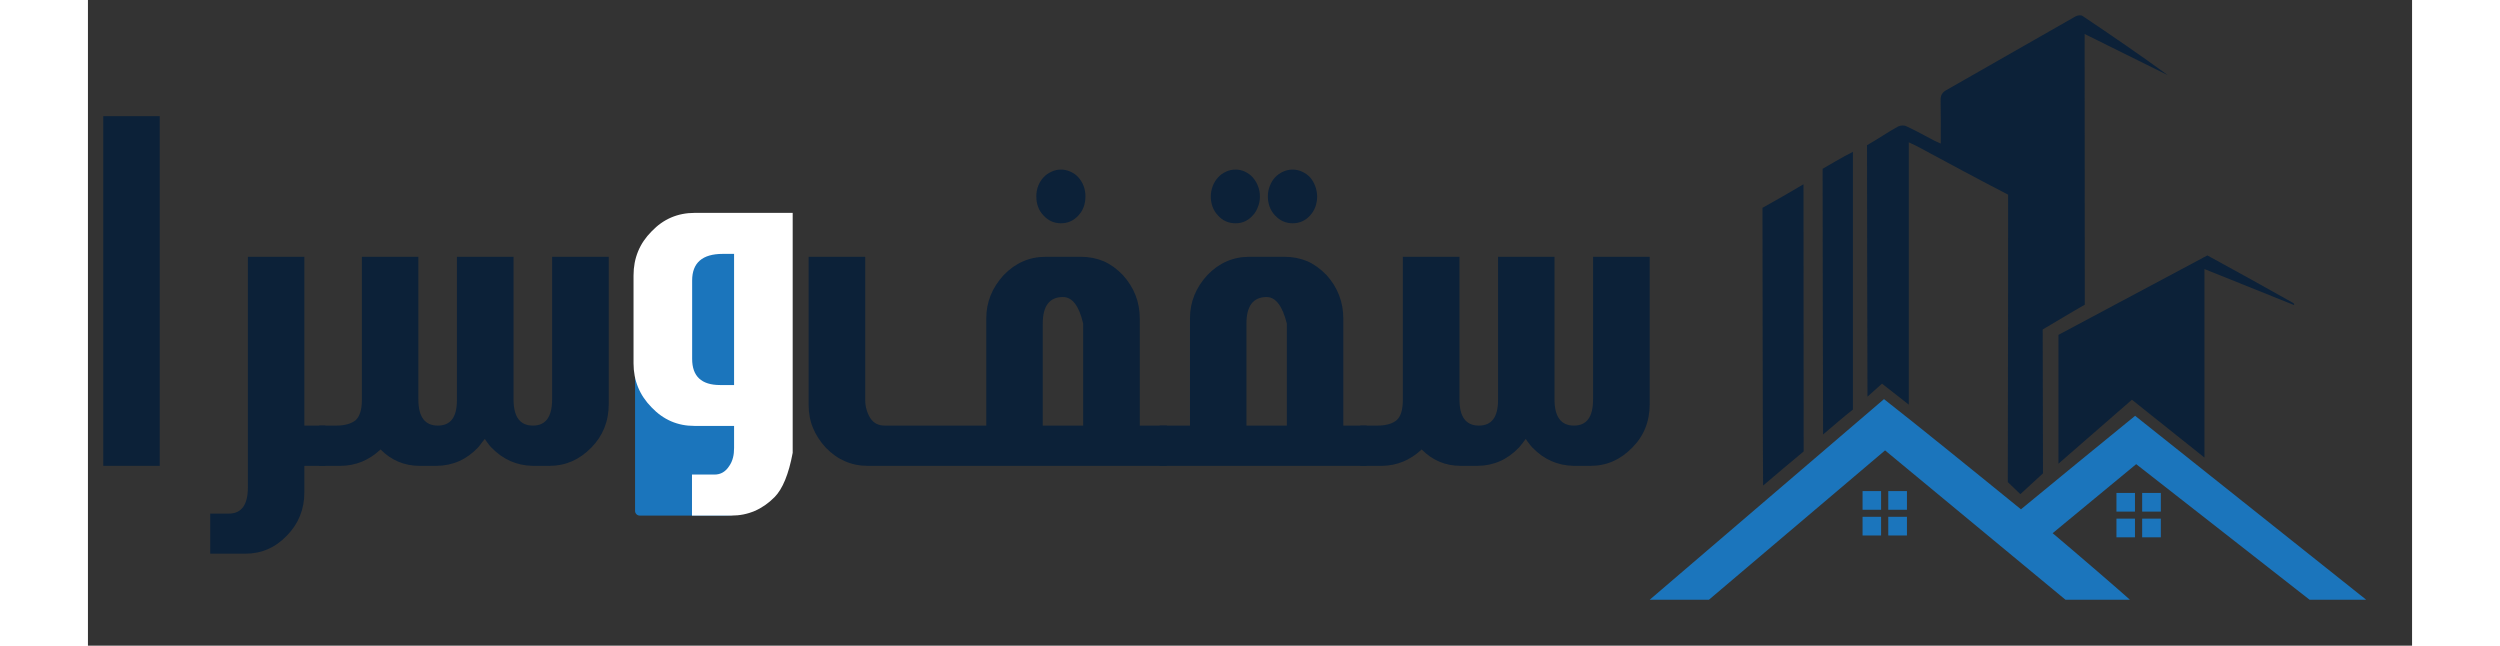 <?xml version="1.0" encoding="UTF-8" standalone="no"?>
<!DOCTYPE svg PUBLIC "-//W3C//DTD SVG 1.1//EN" "http://www.w3.org/Graphics/SVG/1.1/DTD/svg11.dtd">
<svg version="1.1" xmlns="http://www.w3.org/2000/svg" xmlns:xlink="http://www.w3.org/1999/xlink" preserveAspectRatio="xMidYMid meet" viewBox="257.639 272.15 151.867 42.19" width="154.88" height="40"><rect x="257.639" y="272.15" width="151.867" height="42.19" fill="#333333" stroke="none"/><defs><path d="M374.81 305.46L373.6 305.46L373.6 304.24L373.6 304.24L374.81 304.24L374.81 305.46ZM376.5 305.46L375.28 305.46L375.28 304.24L375.28 304.24L376.5 304.24L376.5 305.46ZM375.28 307.14L375.28 305.92L376.5 305.92L376.5 305.92L376.5 307.14L375.28 307.14ZM373.6 305.92L374.81 305.92L374.81 307.14L374.81 307.14L373.6 307.14L373.6 305.92ZM391.4 305.58L390.19 305.58L390.19 304.36L390.19 304.36L391.4 304.36L391.4 305.58ZM393.09 305.58L391.87 305.58L391.87 304.36L391.87 304.36L393.09 304.36L393.09 305.58ZM391.87 307.26L391.87 306.04L393.09 306.04L393.09 306.04L393.09 307.26L391.87 307.26ZM390.19 306.04L391.4 306.04L391.4 307.26L391.4 307.26L390.19 307.26L390.19 306.04Z" id="c4wa6SlM1"></path><path d="M374.81 305.46L373.6 305.46L373.6 304.24L373.6 304.24L374.81 304.24L374.81 305.46ZM376.5 305.46L375.28 305.46L375.28 304.24L375.28 304.24L376.5 304.24L376.5 305.46ZM375.28 307.14L375.28 305.92L376.5 305.92L376.5 305.92L376.5 307.14L375.28 307.14ZM373.6 305.92L374.81 305.92L374.81 307.14L374.81 307.14L373.6 307.14L373.6 305.92ZM391.4 305.58L390.19 305.58L390.19 304.36L390.19 304.36L391.4 304.36L391.4 305.58ZM393.09 305.58L391.87 305.58L391.87 304.36L391.87 304.36L393.09 304.36L393.09 305.58ZM391.87 307.26L391.87 306.04L393.09 306.04L393.09 306.04L393.09 307.26L391.87 307.26ZM390.19 306.04L391.4 306.04L391.4 307.26L391.4 307.26L390.19 307.26L390.19 306.04Z" id="aqtOUsqKJ"></path><path d="M377.02 299.83C379.25 301.61 383.95 305.43 383.95 305.43C386.3 303.49 389.02 301.27 391.41 299.32C396.38 303.27 406.51 311.34 406.51 311.34C405.43 311.34 403.88 311.34 402.81 311.34C399.98 309.13 397.15 306.91 394.32 304.7C393.37 303.96 392.43 303.22 391.48 302.48C389.65 303.99 387.85 305.48 386.02 306.99C387.38 308.13 390.71 311 391.07 311.34C389.66 311.34 388.26 311.34 386.86 311.34C382.93 308.09 379 304.84 375.07 301.58C371.21 304.86 367.38 308.1 363.56 311.34C362.38 311.34 359.79 311.34 359.69 311.34C364.74 307.01 369.9 302.59 375 298.23C375.68 298.77 376.35 299.3 377.02 299.83Z" id="aB2URPSIb"></path><path d="M377.02 299.83C379.25 301.61 383.95 305.43 383.95 305.43C386.3 303.49 389.02 301.27 391.41 299.32C396.38 303.27 406.51 311.34 406.51 311.34C405.43 311.34 403.88 311.34 402.81 311.34C399.98 309.13 397.15 306.91 394.32 304.7C393.37 303.96 392.43 303.22 391.48 302.48C389.65 303.99 387.85 305.48 386.02 306.99C387.38 308.13 390.71 311 391.07 311.34C389.66 311.34 388.26 311.34 386.86 311.34C382.93 308.09 379 304.84 375.07 301.58C371.21 304.86 367.38 308.1 363.56 311.34C362.38 311.34 359.79 311.34 359.69 311.34C364.74 307.01 369.9 302.59 375 298.23C375.68 298.77 376.35 299.3 377.02 299.83Z" id="cluYFt6nc"></path><path d="M374.87 297.22C374.57 297.49 374.28 297.74 373.92 298.07C373.91 297.84 373.89 281.64 373.89 281.64C374.46 281.32 375.34 280.73 375.91 280.42C376.06 280.34 376.31 280.32 376.46 280.4C377.07 280.68 377.66 281.01 378.25 281.32C378.38 281.39 378.51 281.44 378.71 281.53C378.71 280.54 378.72 279.6 378.7 278.67C378.7 278.36 378.81 278.19 379.07 278.04C381.88 276.44 384.69 274.83 387.5 273.23C387.63 273.15 387.87 273.12 387.97 273.19C389.85 274.45 391.72 275.73 393.56 277.07C391.77 276.18 389.97 275.29 388.11 274.37C388.11 274.63 388.12 292.06 388.12 292.06C387.44 292.44 386.04 293.29 385.37 293.68C385.37 293.68 385.38 300.14 385.39 303.08C385.29 303.17 384.8 303.63 383.91 304.44C383.41 303.96 383.14 303.7 383.09 303.65C383.11 297.75 383.11 284.87 383.11 284.87C381.27 283.92 378.96 282.68 377.13 281.69C376.99 281.62 376.85 281.56 376.62 281.45C376.62 287.19 376.62 292.85 376.62 298.59C376.01 298.11 375.45 297.68 374.87 297.22Z" id="cFgwWsfzP"></path><path d="M374.87 297.22C374.57 297.49 374.28 297.74 373.92 298.07C373.91 297.84 373.89 281.64 373.89 281.64C374.46 281.32 375.34 280.73 375.91 280.42C376.06 280.34 376.31 280.32 376.46 280.4C377.07 280.68 377.66 281.01 378.25 281.32C378.38 281.39 378.51 281.44 378.71 281.53C378.71 280.54 378.72 279.6 378.7 278.67C378.7 278.36 378.81 278.19 379.07 278.04C381.88 276.44 384.69 274.83 387.5 273.23C387.63 273.15 387.87 273.12 387.97 273.19C389.85 274.45 391.72 275.73 393.56 277.07C391.77 276.18 389.97 275.29 388.11 274.37C388.11 274.63 388.12 292.06 388.12 292.06C387.44 292.44 386.04 293.29 385.37 293.68C385.37 293.68 385.38 300.14 385.39 303.08C385.29 303.17 384.8 303.63 383.91 304.44C383.41 303.96 383.14 303.7 383.09 303.65C383.11 297.75 383.11 284.87 383.11 284.87C381.27 283.92 378.96 282.68 377.13 281.69C376.99 281.62 376.85 281.56 376.62 281.45C376.62 287.19 376.62 292.85 376.62 298.59C376.01 298.11 375.45 297.68 374.87 297.22Z" id="hri6z9xhv"></path><path d="M386.4 302.45C386.4 301.6 386.4 294.87 386.4 294.03C389.43 292.41 393.1 290.45 396.13 288.84C396.13 288.84 396.22 288.89 396.35 288.96C398.15 289.94 399.93 290.93 401.71 291.93C401.76 291.95 401.8 291.99 401.81 292.09C399.87 291.31 397.93 290.53 395.94 289.73C395.94 293.84 395.94 297.88 395.94 302.05C394.3 300.74 392.76 299.52 391.2 298.27C389.62 299.65 388.02 301.04 386.4 302.45Z" id="aEmmcOdlI"></path><path d="M386.4 302.45C386.4 301.6 386.4 294.87 386.4 294.03C389.43 292.41 393.1 290.45 396.13 288.84C396.13 288.84 396.22 288.89 396.35 288.96C398.15 289.94 399.93 290.93 401.71 291.93C401.76 291.95 401.8 291.99 401.81 292.09C399.87 291.31 397.93 290.53 395.94 289.73C395.94 293.84 395.94 297.88 395.94 302.05C394.3 300.74 392.76 299.52 391.2 298.27C389.62 299.65 388.02 301.04 386.4 302.45Z" id="dFUxdin5n"></path><path d="M367.1 303.88C367.08 303.71 367.06 285.83 367.06 285.73C367.83 285.31 368.91 284.68 369.74 284.19C369.74 284.42 369.75 298.16 369.75 301.65C368.99 302.27 367.9 303.2 367.1 303.88Z" id="a45YiR5JVW"></path><path d="M367.1 303.88C367.08 303.71 367.06 285.83 367.06 285.73C367.83 285.31 368.91 284.68 369.74 284.19C369.74 284.42 369.75 298.16 369.75 301.65C368.99 302.27 367.9 303.2 367.1 303.88Z" id="aoh9MQkho"></path><path d="M371.02 300.54C371.01 300.38 370.99 283.18 370.99 283.18C370.99 283.18 372.39 282.35 372.97 282.07C372.97 282.29 372.97 298.86 372.97 298.91C372.43 299.33 371.59 300.06 371.02 300.54Z" id="dNTCvNZQe"></path><path d="M371.02 300.54C371.01 300.38 370.99 283.18 370.99 283.18C370.99 283.18 372.39 282.35 372.97 282.07C372.97 282.29 372.97 298.86 372.97 298.91C372.43 299.33 371.59 300.06 371.02 300.54Z" id="ids9liozz"></path><path d="M258.64 302.59L258.64 279.74L262.33 279.74L262.33 302.59L258.64 302.59Z" id="d13THZDfel"></path><path d="M258.64 302.59L258.64 279.74L262.33 279.74L262.33 302.59L258.64 302.59Z" id="a3iglf6u37"></path><path d="M270.64 307.15C269.88 307.94 268.98 308.33 267.92 308.33C267.77 308.33 267 308.33 265.63 308.33C265.63 308.07 265.63 305.97 265.63 305.71C266.36 305.71 266.77 305.71 266.85 305.71C267.67 305.71 268.09 305.14 268.09 304C268.09 302.99 268.09 297.97 268.09 288.93C268.33 288.93 269.56 288.93 271.78 288.93L271.78 299.96L273.15 299.96L273.15 302.59C272.33 302.59 271.87 302.59 271.78 302.59C271.78 303.64 271.78 304.22 271.78 304.33C271.78 305.43 271.4 306.37 270.64 307.15Z" id="ayGZhIjIF"></path><path d="M270.64 307.15C269.88 307.94 268.98 308.33 267.92 308.33C267.77 308.33 267 308.33 265.63 308.33C265.63 308.07 265.63 305.97 265.63 305.71C266.36 305.71 266.77 305.71 266.85 305.71C267.67 305.71 268.09 305.14 268.09 304C268.09 302.99 268.09 297.97 268.09 288.93C268.33 288.93 269.56 288.93 271.78 288.93L271.78 299.96L273.15 299.96L273.15 302.59C272.33 302.59 271.87 302.59 271.78 302.59C271.78 303.64 271.78 304.22 271.78 304.33C271.78 305.43 271.4 306.37 270.64 307.15Z" id="dcvYLwJlV"></path><path d="M291.67 298.56C291.67 299.69 291.28 300.64 290.53 301.4C289.76 302.19 288.85 302.59 287.81 302.59C287.7 302.59 286.81 302.59 286.7 302.59C285.65 302.57 284.75 302.17 284 301.39C283.91 301.29 283.83 301.21 283.77 301.11C283.7 301.03 283.64 300.93 283.57 300.83C283.49 300.93 283.42 301.03 283.35 301.11C283.29 301.21 283.21 301.29 283.13 301.39C282.38 302.18 281.48 302.58 280.42 302.59C280.31 302.59 279.43 302.59 279.31 302.59C278.32 302.59 277.46 302.23 276.76 301.52C276.01 302.22 275.15 302.58 274.17 302.59C274.08 302.59 273.6 302.59 272.75 302.59C272.75 302.33 272.75 300.22 272.75 299.96C273.43 299.96 273.8 299.96 273.87 299.96C274.42 299.96 274.84 299.84 275.13 299.61C275.4 299.36 275.54 298.92 275.54 298.28C275.54 297.66 275.54 294.54 275.54 288.93C275.91 288.93 278.86 288.93 279.23 288.93C279.23 294.52 279.23 297.63 279.23 298.25C279.23 299.39 279.66 299.96 280.5 299.96C281.34 299.96 281.75 299.41 281.75 298.3C281.75 297.68 281.75 294.55 281.75 288.93C282.12 288.93 285.08 288.93 285.45 288.93C285.45 294.52 285.45 297.63 285.45 298.25C285.45 299.39 285.87 299.96 286.72 299.96C287.55 299.96 287.97 299.39 287.97 298.25C287.97 297.63 287.97 294.52 287.97 288.93C288.22 288.93 289.45 288.93 291.67 288.93C291.67 294.92 291.67 298.13 291.67 298.56Z" id="i3wPsF0NOr"></path><path d="M291.67 298.56C291.67 299.69 291.28 300.64 290.53 301.4C289.76 302.19 288.85 302.59 287.81 302.59C287.7 302.59 286.81 302.59 286.7 302.59C285.65 302.57 284.75 302.17 284 301.39C283.91 301.29 283.83 301.21 283.77 301.11C283.7 301.03 283.64 300.93 283.57 300.83C283.49 300.93 283.42 301.03 283.35 301.11C283.29 301.21 283.21 301.29 283.13 301.39C282.38 302.18 281.48 302.58 280.42 302.59C280.31 302.59 279.43 302.59 279.31 302.59C278.32 302.59 277.46 302.23 276.76 301.52C276.01 302.22 275.15 302.58 274.17 302.59C274.08 302.59 273.6 302.59 272.75 302.59C272.75 302.33 272.75 300.22 272.75 299.96C273.43 299.96 273.8 299.96 273.87 299.96C274.42 299.96 274.84 299.84 275.13 299.61C275.4 299.36 275.54 298.92 275.54 298.28C275.54 297.66 275.54 294.54 275.54 288.93C275.91 288.93 278.86 288.93 279.23 288.93C279.23 294.52 279.23 297.63 279.23 298.25C279.23 299.39 279.66 299.96 280.5 299.96C281.34 299.96 281.75 299.41 281.75 298.3C281.75 297.68 281.75 294.55 281.75 288.93C282.12 288.93 285.08 288.93 285.45 288.93C285.45 294.52 285.45 297.63 285.45 298.25C285.45 299.39 285.87 299.96 286.72 299.96C287.55 299.96 287.97 299.39 287.97 298.25C287.97 297.63 287.97 294.52 287.97 288.93C288.22 288.93 289.45 288.93 291.67 288.93C291.67 294.92 291.67 298.13 291.67 298.56Z" id="a1nyflCVcs"></path><path d="M293.39 305.54C293.39 304.12 293.39 292.76 293.39 291.34C293.39 288.46 295.73 286.13 298.6 286.13C299.08 286.13 302.95 286.13 303.43 286.13C303.52 286.13 303.59 286.2 303.59 286.29C303.59 287.81 303.59 299.97 303.59 301.49C303.59 303.89 301.64 305.84 299.24 305.84C298.13 305.84 294.25 305.84 293.69 305.84C293.53 305.84 293.39 305.7 293.39 305.54Z" id="c12NOFuHjV"></path><path d="M293.39 305.54C293.39 304.12 293.39 292.76 293.39 291.34C293.39 288.46 295.73 286.13 298.6 286.13C299.08 286.13 302.95 286.13 303.43 286.13C303.52 286.13 303.59 286.2 303.59 286.29C303.59 287.81 303.59 299.97 303.59 301.49C303.59 303.89 301.64 305.84 299.24 305.84C298.13 305.84 294.25 305.84 293.69 305.84C293.53 305.84 293.39 305.7 293.39 305.54Z" id="b1W2lswJvu"></path><path d="M326.37 292.96C326.37 293.43 326.37 295.76 326.37 299.96C326.48 299.96 327.07 299.96 328.13 299.96C328.13 301.54 328.13 302.41 328.13 302.59C316.41 302.59 309.89 302.59 308.59 302.59C307.53 302.59 306.61 302.19 305.85 301.4C305.49 301.01 305.21 300.58 305.02 300.12C304.83 299.67 304.73 299.15 304.73 298.59C304.73 297.95 304.73 294.72 304.73 288.93C305.1 288.93 308.06 288.93 308.43 288.93C308.43 294.54 308.43 297.66 308.43 298.28C308.43 298.71 308.54 299.11 308.76 299.47C308.98 299.8 309.29 299.96 309.7 299.96C310.14 299.96 312.36 299.96 316.34 299.96C316.34 295.75 316.34 293.41 316.34 292.95C316.34 291.89 316.72 290.95 317.48 290.12C318.25 289.33 319.16 288.93 320.22 288.93C320.45 288.93 322.29 288.93 322.52 288.93C323.06 288.93 323.56 289.03 324.01 289.22C324.46 289.42 324.88 289.72 325.26 290.12C326 290.93 326.37 291.88 326.37 292.96ZM319.61 284.98C319.61 284.74 319.65 284.52 319.73 284.3C319.81 284.09 319.93 283.9 320.08 283.74C320.22 283.58 320.4 283.46 320.6 283.37C320.79 283.28 321 283.23 321.22 283.23C321.44 283.23 321.65 283.28 321.85 283.37C322.04 283.46 322.22 283.58 322.36 283.74C322.5 283.9 322.62 284.09 322.7 284.3C322.78 284.52 322.82 284.74 322.82 284.98C322.82 285.48 322.67 285.9 322.36 286.23C322.05 286.57 321.67 286.74 321.22 286.74C320.77 286.74 320.39 286.57 320.08 286.23C319.76 285.9 319.61 285.48 319.61 284.98ZM320.03 293.3C320.03 293.75 320.03 295.97 320.03 299.96C320.21 299.96 321.09 299.96 322.67 299.96C322.67 295.96 322.67 293.73 322.67 293.29C322.4 292.13 321.96 291.56 321.35 291.56C320.47 291.56 320.03 292.14 320.03 293.3Z" id="dlDWBlal"></path><path d="M326.37 292.96C326.37 293.43 326.37 295.76 326.37 299.96C326.48 299.96 327.07 299.96 328.13 299.96C328.13 301.54 328.13 302.41 328.13 302.59C316.41 302.59 309.89 302.59 308.59 302.59C307.53 302.59 306.61 302.19 305.85 301.4C305.49 301.01 305.21 300.58 305.02 300.12C304.83 299.67 304.73 299.15 304.73 298.59C304.73 297.95 304.73 294.72 304.73 288.93C305.1 288.93 308.06 288.93 308.43 288.93C308.43 294.54 308.43 297.66 308.43 298.28C308.43 298.71 308.54 299.11 308.76 299.47C308.98 299.8 309.29 299.96 309.7 299.96C310.14 299.96 312.36 299.96 316.34 299.96C316.34 295.75 316.34 293.41 316.34 292.95C316.34 291.89 316.72 290.95 317.48 290.12C318.25 289.33 319.16 288.93 320.22 288.93C320.45 288.93 322.29 288.93 322.52 288.93C323.06 288.93 323.56 289.03 324.01 289.22C324.46 289.42 324.88 289.72 325.26 290.12C326 290.93 326.37 291.88 326.37 292.96ZM319.61 284.98C319.61 284.74 319.65 284.52 319.73 284.3C319.81 284.09 319.93 283.9 320.08 283.74C320.22 283.58 320.4 283.46 320.6 283.37C320.79 283.28 321 283.23 321.22 283.23C321.44 283.23 321.65 283.28 321.85 283.37C322.04 283.46 322.22 283.58 322.36 283.74C322.5 283.9 322.62 284.09 322.7 284.3C322.78 284.52 322.82 284.74 322.82 284.98C322.82 285.48 322.67 285.9 322.36 286.23C322.05 286.57 321.67 286.74 321.22 286.74C320.77 286.74 320.39 286.57 320.08 286.23C319.76 285.9 319.61 285.48 319.61 284.98ZM320.03 293.3C320.03 293.75 320.03 295.97 320.03 299.96C320.21 299.96 321.09 299.96 322.67 299.96C322.67 295.96 322.67 293.73 322.67 293.29C322.4 292.13 321.96 291.56 321.35 291.56C320.47 291.56 320.03 292.14 320.03 293.3Z" id="b319YTd7F"></path><path d="M339.67 292.96C339.67 293.43 339.67 295.76 339.67 299.96C339.77 299.96 340.28 299.96 341.19 299.96L341.19 302.59L327.67 302.59L327.67 299.96C328.86 299.96 329.52 299.96 329.65 299.96C329.65 295.75 329.65 293.41 329.65 292.95C329.65 291.89 330.03 290.95 330.79 290.12C331.55 289.33 332.47 288.93 333.52 288.93C333.75 288.93 335.6 288.93 335.83 288.93C336.37 288.93 336.86 289.03 337.32 289.22C337.77 289.42 338.18 289.72 338.57 290.12C339.3 290.93 339.67 291.88 339.67 292.96ZM331.01 284.98C331.01 284.74 331.06 284.52 331.14 284.3C331.22 284.09 331.34 283.9 331.49 283.74C331.63 283.58 331.8 283.46 332 283.37C332.19 283.28 332.4 283.23 332.63 283.23C332.85 283.23 333.06 283.28 333.25 283.37C333.44 283.46 333.61 283.58 333.75 283.74C333.89 283.9 334.01 284.09 334.09 284.3C334.18 284.52 334.22 284.74 334.22 284.98C334.22 285.23 334.18 285.46 334.09 285.67C334.01 285.89 333.9 286.08 333.75 286.23C333.61 286.39 333.44 286.52 333.25 286.61C333.06 286.7 332.85 286.74 332.63 286.74C332.17 286.74 331.78 286.57 331.48 286.23C331.17 285.9 331.01 285.48 331.01 284.98ZM333.34 293.3C333.34 293.75 333.34 295.97 333.34 299.96C333.52 299.96 334.4 299.96 335.98 299.96C335.98 295.96 335.98 293.73 335.98 293.29C335.69 292.13 335.24 291.56 334.66 291.56C333.78 291.56 333.34 292.14 333.34 293.3ZM334.74 284.98C334.74 284.74 334.78 284.52 334.87 284.3C334.95 284.09 335.06 283.9 335.21 283.74C335.36 283.58 335.53 283.46 335.73 283.37C335.93 283.28 336.14 283.23 336.36 283.23C336.58 283.23 336.79 283.28 336.98 283.37C337.18 283.46 337.35 283.58 337.5 283.74C337.64 283.9 337.75 284.09 337.83 284.3C337.91 284.52 337.96 284.74 337.96 284.98C337.96 285.48 337.8 285.9 337.5 286.23C337.19 286.57 336.81 286.74 336.36 286.74C335.91 286.74 335.53 286.57 335.21 286.23C334.9 285.9 334.74 285.48 334.74 284.98Z" id="a3V3fTuPK1"></path><path d="M339.67 292.96C339.67 293.43 339.67 295.76 339.67 299.96C339.77 299.96 340.28 299.96 341.19 299.96L341.19 302.59L327.67 302.59L327.67 299.96C328.86 299.96 329.52 299.96 329.65 299.96C329.65 295.75 329.65 293.41 329.65 292.95C329.65 291.89 330.03 290.95 330.79 290.12C331.55 289.33 332.47 288.93 333.52 288.93C333.75 288.93 335.6 288.93 335.83 288.93C336.37 288.93 336.86 289.03 337.32 289.22C337.77 289.42 338.18 289.72 338.57 290.12C339.3 290.93 339.67 291.88 339.67 292.96ZM331.01 284.98C331.01 284.74 331.06 284.52 331.14 284.3C331.22 284.09 331.34 283.9 331.49 283.74C331.63 283.58 331.8 283.46 332 283.37C332.19 283.28 332.4 283.23 332.63 283.23C332.85 283.23 333.06 283.28 333.25 283.37C333.44 283.46 333.61 283.58 333.75 283.74C333.89 283.9 334.01 284.09 334.09 284.3C334.18 284.52 334.22 284.74 334.22 284.98C334.22 285.23 334.18 285.46 334.09 285.67C334.01 285.89 333.9 286.08 333.75 286.23C333.61 286.39 333.44 286.52 333.25 286.61C333.06 286.7 332.85 286.74 332.63 286.74C332.17 286.74 331.78 286.57 331.48 286.23C331.17 285.9 331.01 285.48 331.01 284.98ZM333.34 293.3C333.34 293.75 333.34 295.97 333.34 299.96C333.52 299.96 334.4 299.96 335.98 299.96C335.98 295.96 335.98 293.73 335.98 293.29C335.69 292.13 335.24 291.56 334.66 291.56C333.78 291.56 333.34 292.14 333.34 293.3ZM334.74 284.98C334.74 284.74 334.78 284.52 334.87 284.3C334.95 284.09 335.06 283.9 335.21 283.74C335.36 283.58 335.53 283.46 335.73 283.37C335.93 283.28 336.14 283.23 336.36 283.23C336.58 283.23 336.79 283.28 336.98 283.37C337.18 283.46 337.35 283.58 337.5 283.74C337.64 283.9 337.75 284.09 337.83 284.3C337.91 284.52 337.96 284.74 337.96 284.98C337.96 285.48 337.8 285.9 337.5 286.23C337.19 286.57 336.81 286.74 336.36 286.74C335.91 286.74 335.53 286.57 335.21 286.23C334.9 285.9 334.74 285.48 334.74 284.98Z" id="a1wlxHS6X3"></path><path d="M359.69 298.56C359.69 299.69 359.31 300.64 358.55 301.4C357.78 302.19 356.88 302.59 355.83 302.59C355.72 302.59 354.84 302.59 354.72 302.59C353.67 302.57 352.77 302.17 352.02 301.39C351.93 301.29 351.86 301.21 351.79 301.11C351.72 301.03 351.66 300.93 351.59 300.83C351.52 300.93 351.44 301.03 351.38 301.11C351.31 301.21 351.23 301.29 351.15 301.39C350.4 302.18 349.5 302.58 348.44 302.59C348.33 302.59 347.45 302.59 347.34 302.59C346.34 302.59 345.49 302.23 344.79 301.52C344.04 302.22 343.17 302.58 342.2 302.59C342.1 302.59 341.63 302.59 340.78 302.59C340.78 302.33 340.78 300.22 340.78 299.96C341.45 299.96 341.82 299.96 341.9 299.96C342.45 299.96 342.87 299.84 343.15 299.61C343.43 299.36 343.56 298.92 343.56 298.28C343.56 297.66 343.56 294.54 343.56 288.93C343.93 288.93 346.89 288.93 347.26 288.93C347.26 294.52 347.26 297.63 347.26 298.25C347.26 299.39 347.68 299.96 348.53 299.96C349.36 299.96 349.78 299.41 349.78 298.3C349.78 297.68 349.78 294.55 349.78 288.93C350.15 288.93 353.1 288.93 353.47 288.93C353.47 294.52 353.47 297.63 353.47 298.25C353.47 299.39 353.9 299.96 354.74 299.96C355.58 299.96 355.99 299.39 355.99 298.25C355.99 297.63 355.99 294.52 355.99 288.93C356.24 288.93 357.47 288.93 359.69 288.93C359.69 294.92 359.69 298.13 359.69 298.56Z" id="e7XVpByPqb"></path><path d="M359.69 298.56C359.69 299.69 359.31 300.64 358.55 301.4C357.78 302.19 356.88 302.59 355.83 302.59C355.72 302.59 354.84 302.59 354.72 302.59C353.67 302.57 352.77 302.17 352.02 301.39C351.93 301.29 351.86 301.21 351.79 301.11C351.72 301.03 351.66 300.93 351.59 300.83C351.52 300.93 351.44 301.03 351.38 301.11C351.31 301.21 351.23 301.29 351.15 301.39C350.4 302.18 349.5 302.58 348.44 302.59C348.33 302.59 347.45 302.59 347.34 302.59C346.34 302.59 345.49 302.23 344.79 301.52C344.04 302.22 343.17 302.58 342.2 302.59C342.1 302.59 341.63 302.59 340.78 302.59C340.78 302.33 340.78 300.22 340.78 299.96C341.45 299.96 341.82 299.96 341.9 299.96C342.45 299.96 342.87 299.84 343.15 299.61C343.43 299.36 343.56 298.92 343.56 298.28C343.56 297.66 343.56 294.54 343.56 288.93C343.93 288.93 346.89 288.93 347.26 288.93C347.26 294.52 347.26 297.63 347.26 298.25C347.26 299.39 347.68 299.96 348.53 299.96C349.36 299.96 349.78 299.41 349.78 298.3C349.78 297.68 349.78 294.55 349.78 288.93C350.15 288.93 353.1 288.93 353.47 288.93C353.47 294.52 353.47 297.63 353.47 298.25C353.47 299.39 353.9 299.96 354.74 299.96C355.58 299.96 355.99 299.39 355.99 298.25C355.99 297.63 355.99 294.52 355.99 288.93C356.24 288.93 357.47 288.93 359.69 288.93C359.69 294.92 359.69 298.13 359.69 298.56Z" id="c263F447IH"></path><path d="M299.69 305.84C299.51 305.84 298.65 305.84 297.11 305.84C297.11 305.57 297.11 303.43 297.11 303.16C297.99 303.16 298.48 303.16 298.58 303.16C298.99 303.16 299.31 302.97 299.55 302.59C299.66 302.43 299.74 302.25 299.79 302.05C299.84 301.86 299.86 301.65 299.86 301.42C299.86 301.32 299.86 300.84 299.86 299.98C298.3 299.98 297.43 299.98 297.26 299.98C296.17 299.98 295.24 299.58 294.47 298.77C293.69 297.98 293.29 297.02 293.29 295.89C293.29 295.32 293.29 290.73 293.29 290.15C293.29 289.01 293.69 288.05 294.47 287.27C295.24 286.46 296.18 286.06 297.29 286.06C297.72 286.06 299.85 286.06 303.69 286.06C303.69 287.63 303.69 300.18 303.69 301.74C303.43 303.14 303.03 304.1 302.51 304.63C301.71 305.44 300.77 305.84 299.69 305.84ZM297.12 290.48C297.12 290.99 297.12 295.08 297.12 295.6C297.12 296.74 297.73 297.31 298.95 297.31C299.01 297.31 299.31 297.31 299.86 297.31C299.86 296.45 299.86 289.59 299.86 288.74C299.42 288.74 299.17 288.74 299.12 288.74C297.79 288.74 297.12 289.32 297.12 290.48Z" id="bm2KsUyPS"></path><path d="M299.69 305.84C299.51 305.84 298.65 305.84 297.11 305.84C297.11 305.57 297.11 303.43 297.11 303.16C297.99 303.16 298.48 303.16 298.58 303.16C298.99 303.16 299.31 302.97 299.55 302.59C299.66 302.43 299.74 302.25 299.79 302.05C299.84 301.86 299.86 301.65 299.86 301.42C299.86 301.32 299.86 300.84 299.86 299.98C298.3 299.98 297.43 299.98 297.26 299.98C296.17 299.98 295.24 299.58 294.47 298.77C293.69 297.98 293.29 297.02 293.29 295.89C293.29 295.32 293.29 290.73 293.29 290.15C293.29 289.01 293.69 288.05 294.47 287.27C295.24 286.46 296.18 286.06 297.29 286.06C297.72 286.06 299.85 286.06 303.69 286.06C303.69 287.63 303.69 300.18 303.69 301.74C303.43 303.14 303.03 304.1 302.51 304.63C301.71 305.44 300.77 305.84 299.69 305.84ZM297.12 290.48C297.12 290.99 297.12 295.08 297.12 295.6C297.12 296.74 297.73 297.31 298.95 297.31C299.01 297.31 299.31 297.31 299.86 297.31C299.86 296.45 299.86 289.59 299.86 288.74C299.42 288.74 299.17 288.74 299.12 288.74C297.79 288.74 297.12 289.32 297.12 290.48Z" id="ciC1F3KAa"></path></defs><g><g><use xlink:href="#c4wa6SlM1" opacity="1" fill="#1b75bc" fill-opacity="1"></use><g><use xlink:href="#c4wa6SlM1" opacity="1" fill-opacity="0" stroke="#000000" stroke-width="1" stroke-opacity="0"></use></g></g><g><use xlink:href="#aqtOUsqKJ" opacity="1" fill="#000000" fill-opacity="0"></use><g><use xlink:href="#aqtOUsqKJ" opacity="1" fill-opacity="0" stroke="#000000" stroke-width="1" stroke-opacity="0"></use></g></g><g><use xlink:href="#aB2URPSIb" opacity="1" fill="#1b75bc" fill-opacity="1"></use><g><use xlink:href="#aB2URPSIb" opacity="1" fill-opacity="0" stroke="#000000" stroke-width="1" stroke-opacity="0"></use></g></g><g><use xlink:href="#cluYFt6nc" opacity="1" fill="#000000" fill-opacity="0"></use><g><use xlink:href="#cluYFt6nc" opacity="1" fill-opacity="0" stroke="#000000" stroke-width="1" stroke-opacity="0"></use></g></g><g><use xlink:href="#cFgwWsfzP" opacity="1" fill="#0c2138" fill-opacity="1"></use><g><use xlink:href="#cFgwWsfzP" opacity="1" fill-opacity="0" stroke="#000000" stroke-width="1" stroke-opacity="0"></use></g></g><g><use xlink:href="#hri6z9xhv" opacity="1" fill="#000000" fill-opacity="0"></use><g><use xlink:href="#hri6z9xhv" opacity="1" fill-opacity="0" stroke="#000000" stroke-width="1" stroke-opacity="0"></use></g></g><g><use xlink:href="#aEmmcOdlI" opacity="1" fill="#0c2138" fill-opacity="1"></use><g><use xlink:href="#aEmmcOdlI" opacity="1" fill-opacity="0" stroke="#000000" stroke-width="1" stroke-opacity="0"></use></g></g><g><use xlink:href="#dFUxdin5n" opacity="1" fill="#000000" fill-opacity="0"></use><g><use xlink:href="#dFUxdin5n" opacity="1" fill-opacity="0" stroke="#000000" stroke-width="1" stroke-opacity="0"></use></g></g><g><use xlink:href="#a45YiR5JVW" opacity="1" fill="#0c2138" fill-opacity="1"></use><g><use xlink:href="#a45YiR5JVW" opacity="1" fill-opacity="0" stroke="#000000" stroke-width="1" stroke-opacity="0"></use></g></g><g><use xlink:href="#aoh9MQkho" opacity="1" fill="#000000" fill-opacity="0"></use><g><use xlink:href="#aoh9MQkho" opacity="1" fill-opacity="0" stroke="#000000" stroke-width="1" stroke-opacity="0"></use></g></g><g><use xlink:href="#dNTCvNZQe" opacity="1" fill="#0c2138" fill-opacity="1"></use><g><use xlink:href="#dNTCvNZQe" opacity="1" fill-opacity="0" stroke="#000000" stroke-width="1" stroke-opacity="0"></use></g></g><g><use xlink:href="#ids9liozz" opacity="1" fill="#000000" fill-opacity="0"></use><g><use xlink:href="#ids9liozz" opacity="1" fill-opacity="0" stroke="#000000" stroke-width="1" stroke-opacity="0"></use></g></g><g><use xlink:href="#d13THZDfel" opacity="1" fill="#0c2138" fill-opacity="1"></use><g><use xlink:href="#d13THZDfel" opacity="1" fill-opacity="0" stroke="#000000" stroke-width="1" stroke-opacity="0"></use></g></g><g><use xlink:href="#a3iglf6u37" opacity="1" fill="#000000" fill-opacity="0"></use><g><use xlink:href="#a3iglf6u37" opacity="1" fill-opacity="0" stroke="#000000" stroke-width="1" stroke-opacity="0"></use></g></g><g><use xlink:href="#ayGZhIjIF" opacity="1" fill="#0c2138" fill-opacity="1"></use><g><use xlink:href="#ayGZhIjIF" opacity="1" fill-opacity="0" stroke="#000000" stroke-width="1" stroke-opacity="0"></use></g></g><g><use xlink:href="#dcvYLwJlV" opacity="1" fill="#000000" fill-opacity="0"></use><g><use xlink:href="#dcvYLwJlV" opacity="1" fill-opacity="0" stroke="#000000" stroke-width="1" stroke-opacity="0"></use></g></g><g><use xlink:href="#i3wPsF0NOr" opacity="1" fill="#0c2138" fill-opacity="1"></use><g><use xlink:href="#i3wPsF0NOr" opacity="1" fill-opacity="0" stroke="#000000" stroke-width="1" stroke-opacity="0"></use></g></g><g><use xlink:href="#a1nyflCVcs" opacity="1" fill="#000000" fill-opacity="0"></use><g><use xlink:href="#a1nyflCVcs" opacity="1" fill-opacity="0" stroke="#000000" stroke-width="1" stroke-opacity="0"></use></g></g><g><use xlink:href="#c12NOFuHjV" opacity="1" fill="#1b75bc" fill-opacity="1"></use><g><use xlink:href="#c12NOFuHjV" opacity="1" fill-opacity="0" stroke="#000000" stroke-width="1" stroke-opacity="0"></use></g></g><g><use xlink:href="#b1W2lswJvu" opacity="1" fill="#000000" fill-opacity="0"></use><g><use xlink:href="#b1W2lswJvu" opacity="1" fill-opacity="0" stroke="#000000" stroke-width="1" stroke-opacity="0"></use></g></g><g><use xlink:href="#dlDWBlal" opacity="1" fill="#0c2138" fill-opacity="1"></use><g><use xlink:href="#dlDWBlal" opacity="1" fill-opacity="0" stroke="#000000" stroke-width="1" stroke-opacity="0"></use></g></g><g><use xlink:href="#b319YTd7F" opacity="1" fill="#000000" fill-opacity="0"></use><g><use xlink:href="#b319YTd7F" opacity="1" fill-opacity="0" stroke="#000000" stroke-width="1" stroke-opacity="0"></use></g></g><g><use xlink:href="#a3V3fTuPK1" opacity="1" fill="#0c2138" fill-opacity="1"></use><g><use xlink:href="#a3V3fTuPK1" opacity="1" fill-opacity="0" stroke="#000000" stroke-width="1" stroke-opacity="0"></use></g></g><g><use xlink:href="#a1wlxHS6X3" opacity="1" fill="#000000" fill-opacity="0"></use><g><use xlink:href="#a1wlxHS6X3" opacity="1" fill-opacity="0" stroke="#000000" stroke-width="1" stroke-opacity="0"></use></g></g><g><use xlink:href="#e7XVpByPqb" opacity="1" fill="#0c2138" fill-opacity="1"></use><g><use xlink:href="#e7XVpByPqb" opacity="1" fill-opacity="0" stroke="#000000" stroke-width="1" stroke-opacity="0"></use></g></g><g><use xlink:href="#c263F447IH" opacity="1" fill="#000000" fill-opacity="0"></use><g><use xlink:href="#c263F447IH" opacity="1" fill-opacity="0" stroke="#000000" stroke-width="1" stroke-opacity="0"></use></g></g><g><use xlink:href="#bm2KsUyPS" opacity="1" fill="#ffffff" fill-opacity="1"></use><g><use xlink:href="#bm2KsUyPS" opacity="1" fill-opacity="0" stroke="#000000" stroke-width="1" stroke-opacity="0"></use></g></g><g><use xlink:href="#ciC1F3KAa" opacity="1" fill="#000000" fill-opacity="0"></use><g><use xlink:href="#ciC1F3KAa" opacity="1" fill-opacity="0" stroke="#000000" stroke-width="1" stroke-opacity="0"></use></g></g></g></svg>